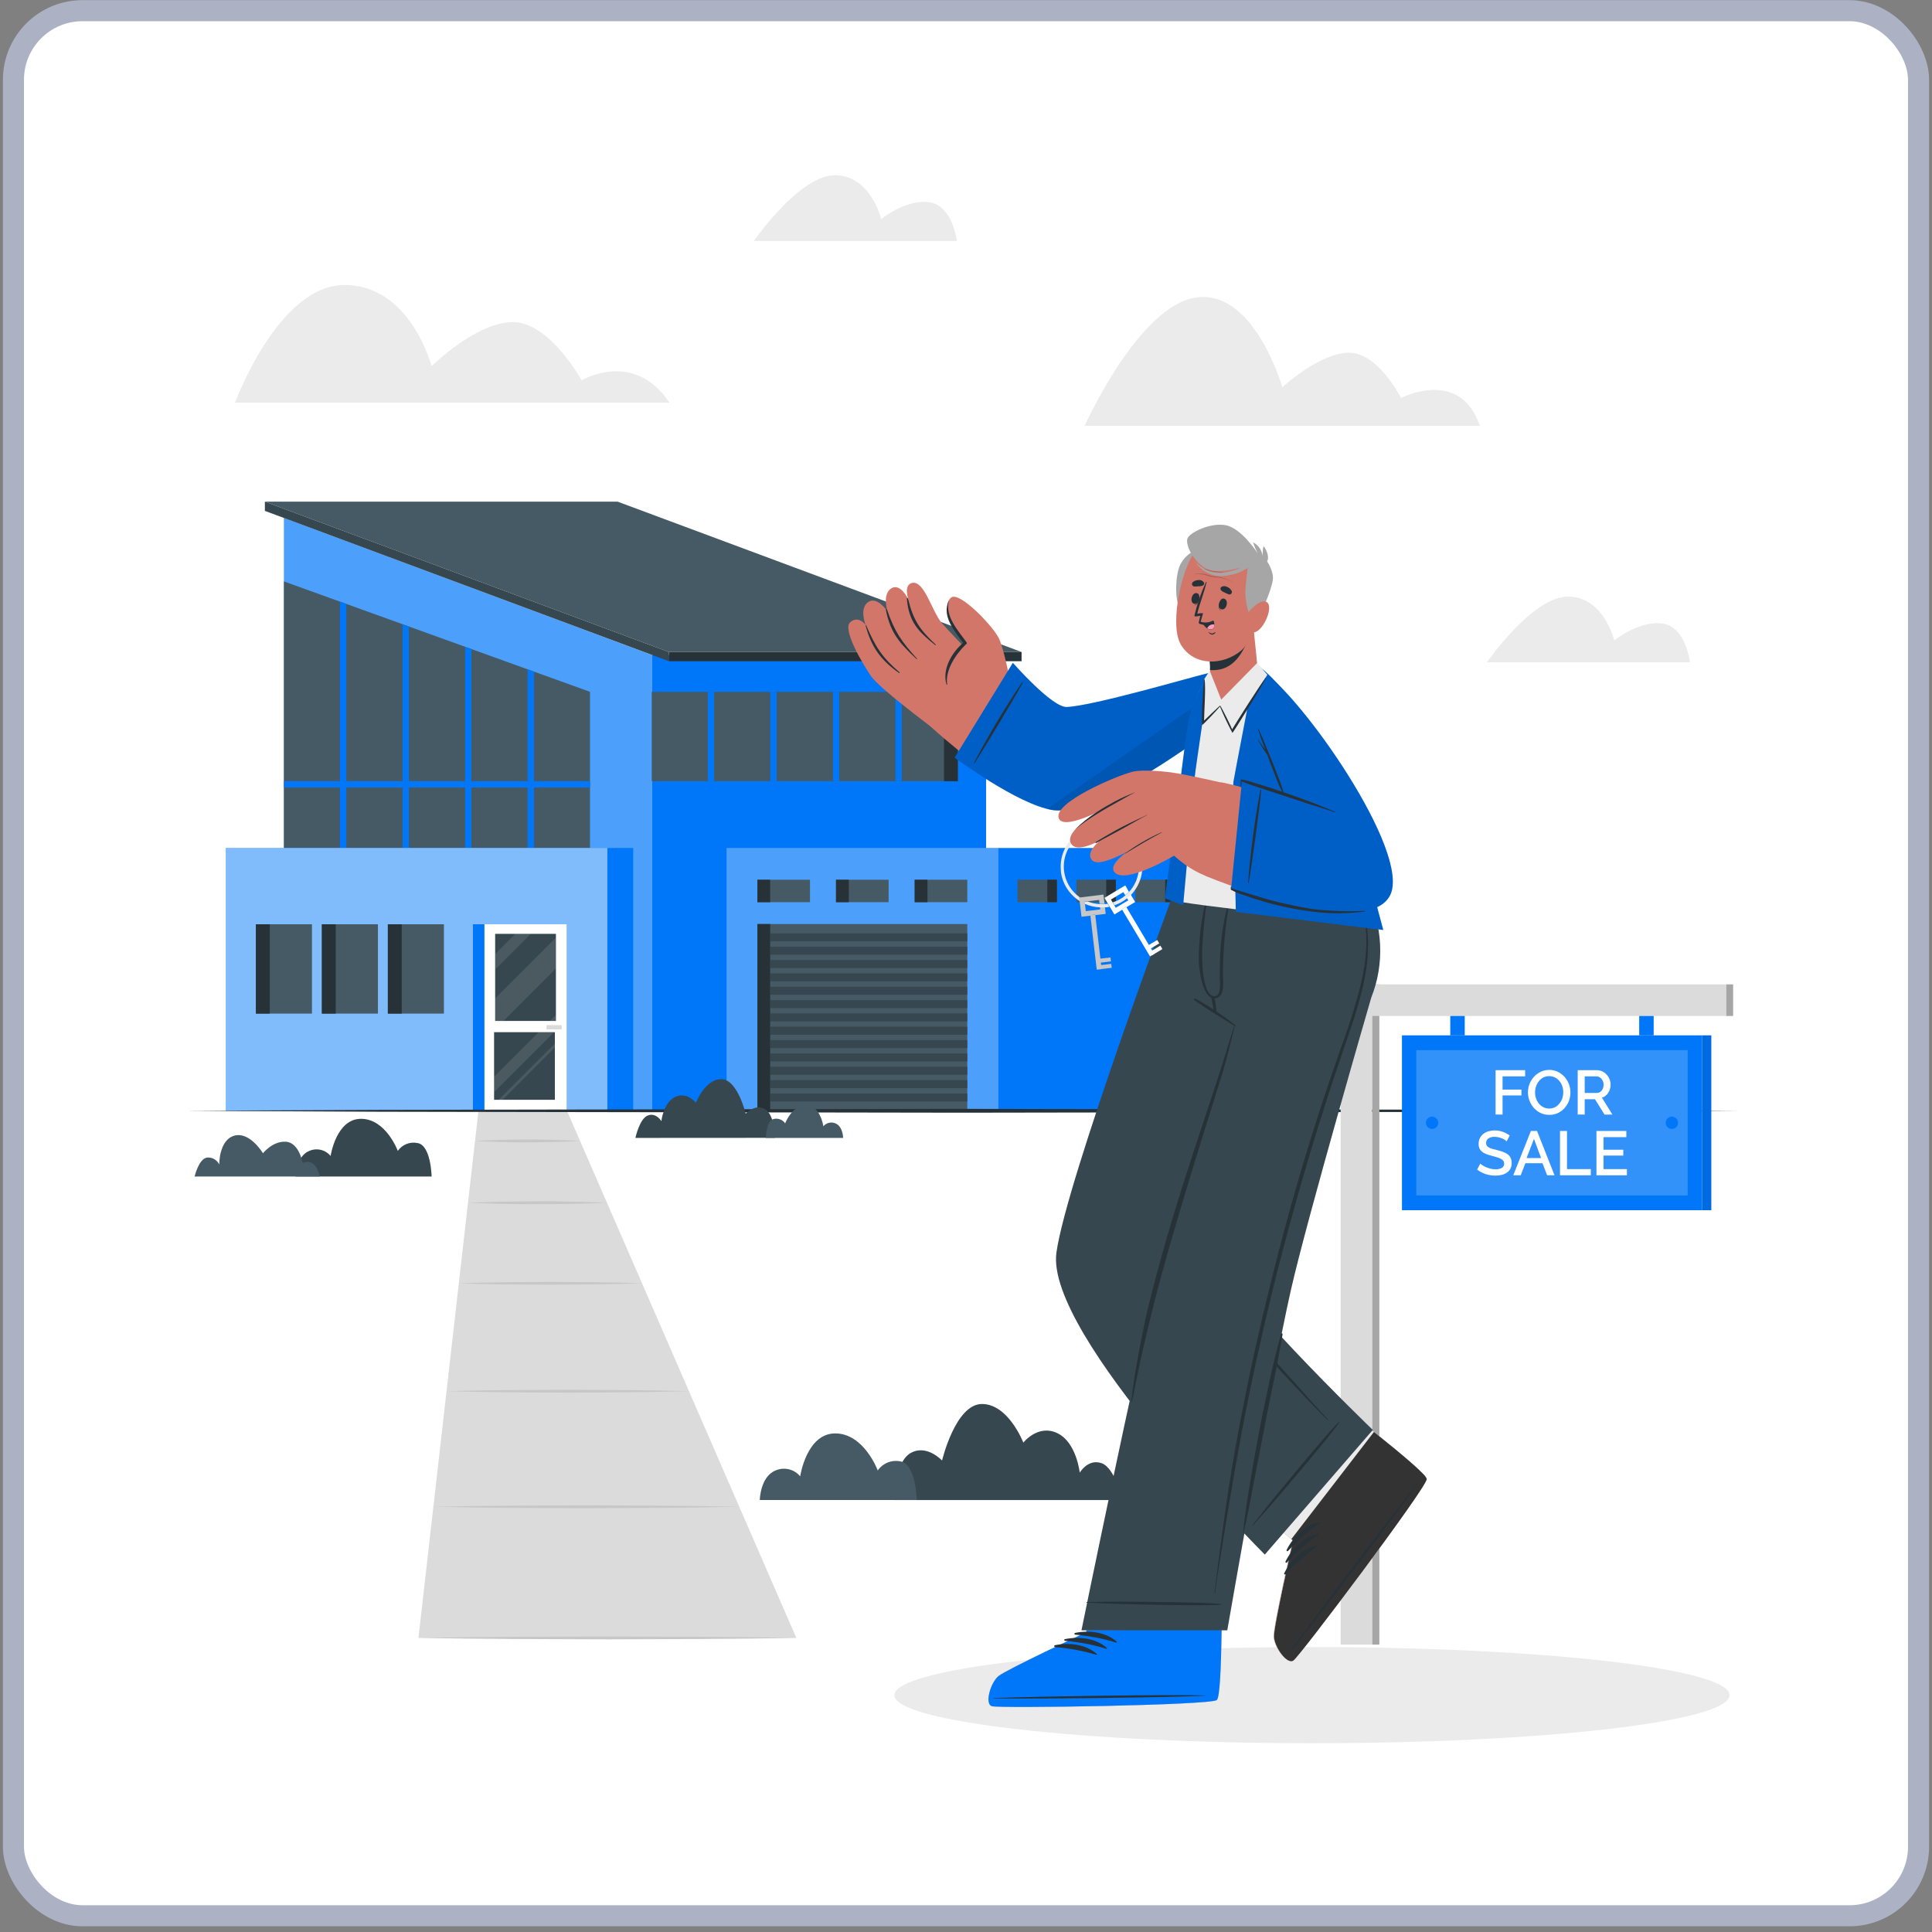 <svg width="160" height="160" viewBox="0 0 160 160" fill="none" xmlns="http://www.w3.org/2000/svg">
<rect x="0" y="0" width="160" height="160" fill="#808080" stroke="none"/>
<rect x="1.114" y="0.884" width="157.772" height="157.772" rx="5.719" fill="white" stroke="#ACB1C4" stroke-width="1.744"/>
<path d="M55.44 33.344H19.468C19.468 33.344 23.036 23.604 28.524 23.604C34.013 23.604 35.738 30.325 35.738 30.325C35.738 30.325 39.44 26.674 42.481 26.674C45.523 26.674 48.17 31.501 48.17 31.501C48.17 31.501 52.466 28.905 55.44 33.344Z" fill="#EBEBEB"/>
<path d="M139.947 54.849H123.14C123.14 54.849 126.896 49.408 129.855 49.408C132.813 49.408 133.687 53.037 133.687 53.037C133.687 53.037 135.775 51.343 137.71 51.645C139.645 51.947 139.947 54.849 139.947 54.849Z" fill="#EBEBEB"/>
<path d="M79.239 19.956H62.431C62.431 19.956 66.187 14.513 69.146 14.513C72.104 14.513 72.978 18.142 72.978 18.142C72.978 18.142 75.079 16.442 77.001 16.759C78.924 17.077 79.239 19.956 79.239 19.956Z" fill="#EBEBEB"/>
<path d="M122.558 35.266H89.827C89.827 35.266 94.311 25.256 99.106 24.63C103.902 24.004 106.196 32.069 106.196 32.069C106.196 32.069 109.291 29.209 111.722 29.209C114.153 29.209 116.025 32.966 116.025 32.966C116.025 32.966 120.89 30.401 122.558 35.266Z" fill="#EBEBEB"/>
<path d="M108.652 144.366C127.75 144.366 143.233 142.584 143.233 140.385C143.233 138.186 127.75 136.403 108.652 136.403C89.554 136.403 74.071 138.186 74.071 140.385C74.071 142.584 89.554 144.366 108.652 144.366Z" fill="#EBEBEB"/>
<path d="M81.663 54.241H53.975V91.993H81.663V54.241Z" fill="#0077F9"/>
<path d="M23.516 91.991H53.975V54.242L23.516 42.894V55.44V91.991Z" fill="#0077F9"/>
<g opacity="0.3">
<path d="M23.516 91.99H53.975V54.241L23.516 42.893V55.439V91.99Z" fill="white"/>
</g>
<path d="M51.15 41.546H21.936L55.389 53.996H84.603L51.15 41.546Z" fill="#455A64"/>
<path d="M84.602 53.996H55.389V54.759H84.602V53.996Z" fill="#263238"/>
<path d="M55.389 54.759L21.936 42.309V41.546L55.389 53.996V54.759Z" fill="#37474F"/>
<path d="M79.325 57.296H53.975V64.694H79.325V57.296Z" fill="#455A64"/>
<path d="M79.325 57.296H78.177V64.694H79.325V57.296Z" fill="#263238"/>
<path d="M59.139 57.296H58.618V64.694H59.139V57.296Z" fill="#0077F9"/>
<path d="M64.319 57.296H63.798V64.694H64.319V57.296Z" fill="#0077F9"/>
<path d="M69.499 57.296H68.978V64.694H69.499V57.296Z" fill="#0077F9"/>
<path d="M74.678 57.296H74.157V64.694H74.678V57.296Z" fill="#0077F9"/>
<path d="M48.862 70.225H23.516V48.152L48.862 57.294V70.225Z" fill="#455A64"/>
<path d="M28.68 50.015V70.229H28.155V49.824L28.68 50.015Z" fill="#0077F9"/>
<path d="M48.865 64.694H23.516V65.218H48.865V64.694Z" fill="#0077F9"/>
<path d="M33.86 51.883V70.229H33.339V51.696L33.86 51.883Z" fill="#0077F9"/>
<path d="M39.039 53.751V70.228H38.518V53.564L39.039 53.751Z" fill="#0077F9"/>
<path d="M44.223 55.624V70.229H43.699V55.433L44.223 55.624Z" fill="#0077F9"/>
<path d="M52.44 70.227H18.705V91.992H52.44V70.227Z" fill="#0077F9"/>
<path opacity="0.5" d="M50.301 70.227H18.705V91.992H50.301V70.227Z" fill="white"/>
<path d="M46.924 76.543H40.117V91.99H46.924V76.543Z" fill="white"/>
<path d="M46.521 84.897H45.259V85.247H46.521V84.897Z" fill="#DBDBDB"/>
<path d="M46.04 77.337H41.006V84.551H46.04V77.337Z" fill="#37474F"/>
<path d="M45.951 85.48H40.918V91.08H45.951V85.48Z" fill="#37474F"/>
<g opacity="0.1">
<path d="M46.036 77.645V80.209L41.698 84.55H41.006V82.678L46.036 77.645Z" fill="white"/>
<path d="M45.89 85.478L40.917 90.452V89.171L44.609 85.478H45.89Z" fill="white"/>
<path d="M46.036 84.048V84.55H45.537L46.036 84.048Z" fill="white"/>
<path d="M43.961 77.337L41.006 80.292V79.012L42.677 77.337H43.961Z" fill="white"/>
<path d="M45.95 86.425V86.746L41.619 91.077H41.298L45.95 86.425Z" fill="white"/>
</g>
<path d="M40.116 76.543H39.166V91.99H40.116V76.543Z" fill="#0077F9"/>
<path d="M21.193 83.942H25.835V76.544H21.193V83.942Z" fill="#455A64"/>
<path d="M21.192 83.942H22.34V76.544H21.192V83.942Z" fill="#263238"/>
<path d="M26.655 83.942H31.298V76.544H26.655V83.942Z" fill="#455A64"/>
<path d="M26.656 83.942H27.803V76.544H26.656V83.942Z" fill="#263238"/>
<path d="M32.121 83.942H36.764V76.544H32.121V83.942Z" fill="#455A64"/>
<path d="M32.121 83.942H33.269V76.544H32.121V83.942Z" fill="#263238"/>
<path d="M82.654 70.227H60.172V91.992H82.654V70.227Z" fill="#0077F9"/>
<path opacity="0.3" d="M82.654 70.227H60.172V91.992H82.654V70.227Z" fill="white"/>
<path d="M98.892 70.227H82.654V91.992H98.892V70.227Z" fill="#0077F9"/>
<path d="M80.107 76.525H62.724V91.995H80.107V76.525Z" fill="#455A64"/>
<path d="M63.782 77.627H80.106" stroke="#37474F" stroke-width="0.659" stroke-miterlimit="10"/>
<path d="M63.782 78.733H80.106" stroke="#37474F" stroke-width="0.659" stroke-miterlimit="10"/>
<path d="M63.782 79.839H80.106" stroke="#37474F" stroke-width="0.659" stroke-miterlimit="10"/>
<path d="M63.782 80.941H80.106" stroke="#37474F" stroke-width="0.659" stroke-miterlimit="10"/>
<path d="M63.782 82.047H80.106" stroke="#37474F" stroke-width="0.659" stroke-miterlimit="10"/>
<path d="M63.782 83.154H80.106" stroke="#37474F" stroke-width="0.659" stroke-miterlimit="10"/>
<path d="M63.782 84.256H80.106" stroke="#37474F" stroke-width="0.659" stroke-miterlimit="10"/>
<path d="M63.782 85.361H80.106" stroke="#37474F" stroke-width="0.659" stroke-miterlimit="10"/>
<path d="M63.782 86.468H80.106" stroke="#37474F" stroke-width="0.659" stroke-miterlimit="10"/>
<path d="M63.782 87.574H80.106" stroke="#37474F" stroke-width="0.659" stroke-miterlimit="10"/>
<path d="M63.782 88.676H80.106" stroke="#37474F" stroke-width="0.659" stroke-miterlimit="10"/>
<path d="M63.782 89.783H80.106" stroke="#37474F" stroke-width="0.659" stroke-miterlimit="10"/>
<path d="M63.782 90.888H80.106" stroke="#37474F" stroke-width="0.659" stroke-miterlimit="10"/>
<path d="M63.782 76.525H62.724V91.995H63.782V76.525Z" fill="#263238"/>
<path d="M62.724 74.716H67.081V72.857H62.724V74.716Z" fill="#455A64"/>
<path d="M62.724 74.716H63.782V72.857H62.724V74.716Z" fill="#263238"/>
<path d="M69.235 74.716H73.592V72.857H69.235V74.716Z" fill="#455A64"/>
<path d="M69.235 74.716H70.293V72.857H69.235V74.716Z" fill="#263238"/>
<path d="M75.749 74.716H80.106V72.857H75.749V74.716Z" fill="#455A64"/>
<path d="M75.749 74.716H76.807V72.857H75.749V74.716Z" fill="#263238"/>
<path d="M97.288 72.856H94.025V74.715H97.288V72.856Z" fill="#455A64"/>
<path d="M97.288 72.856H96.494V74.715H97.288V72.856Z" fill="#263238"/>
<path d="M92.407 72.856H89.144V74.715H92.407V72.856Z" fill="#455A64"/>
<path d="M92.407 72.856H91.613V74.715H92.407V72.856Z" fill="#263238"/>
<path d="M87.526 72.856H84.263V74.715H87.526V72.856Z" fill="#455A64"/>
<path d="M87.529 72.856H86.735V74.715H87.529V72.856Z" fill="#263238"/>
<path d="M39.624 91.991H46.952L65.949 135.644H34.654L39.624 91.991Z" fill="#DBDBDB"/>
<path d="M34.654 135.644L38.566 135.586L42.477 135.552L50.301 135.526L58.125 135.552L62.037 135.586L65.949 135.644L62.037 135.701L58.125 135.736L50.301 135.764L42.477 135.736L38.566 135.701L34.654 135.644Z" fill="#C7C7C7"/>
<path d="M61.223 124.785L58.055 124.842L54.89 124.874L48.556 124.903L42.22 124.877L39.055 124.842L35.886 124.785L39.055 124.725L42.22 124.693L48.556 124.664L54.89 124.693L58.055 124.725L61.223 124.785Z" fill="#C7C7C7"/>
<path d="M57.06 115.211C55.386 115.262 53.714 115.284 52.039 115.303L47.019 115.332L41.998 115.303C40.326 115.284 38.651 115.262 36.98 115.211C38.651 115.163 40.326 115.141 41.998 115.122L47.019 115.094L52.039 115.122C53.714 115.141 55.376 115.163 57.06 115.211Z" fill="#C7C7C7"/>
<path d="M53.168 106.274C51.897 106.322 50.626 106.344 49.377 106.363L45.583 106.392L41.791 106.373C40.52 106.351 39.249 106.329 37.997 106.281C39.268 106.23 40.539 106.208 41.791 106.189L45.583 106.16L49.377 106.189C50.642 106.201 51.903 106.224 53.168 106.274Z" fill="#C7C7C7"/>
<path d="M50.267 99.608C49.313 99.656 48.36 99.678 47.407 99.697C46.453 99.716 45.5 99.716 44.527 99.725C43.555 99.735 42.621 99.725 41.667 99.7C40.714 99.675 39.761 99.656 38.788 99.608C39.742 99.557 40.695 99.535 41.667 99.516C42.64 99.497 43.574 99.497 44.527 99.487C45.481 99.478 46.434 99.487 47.407 99.516C48.379 99.544 49.307 99.557 50.267 99.608Z" fill="#C7C7C7"/>
<path d="M48.039 94.486C47.315 94.537 46.59 94.559 45.866 94.578C45.141 94.597 44.417 94.597 43.689 94.607C42.961 94.616 42.24 94.607 41.515 94.578C40.791 94.549 40.066 94.537 39.339 94.486C40.066 94.438 40.791 94.416 41.515 94.397C42.24 94.378 42.965 94.378 43.689 94.368C44.414 94.359 45.141 94.368 45.866 94.397C46.59 94.426 47.315 94.438 48.039 94.486Z" fill="#C7C7C7"/>
<path d="M15.403 91.99L31.479 91.914L47.556 91.885L79.712 91.831L111.865 91.885L127.941 91.914L144.018 91.99L127.941 92.07L111.865 92.098L79.712 92.149L47.556 92.098L31.479 92.07L15.403 91.99Z" fill="#263238"/>
<path d="M35.744 97.434H24.482C24.482 97.434 24.51 95.757 25.616 95.312C25.916 95.181 26.25 95.152 26.569 95.228C26.887 95.304 27.172 95.482 27.38 95.734C27.38 95.734 27.831 92.655 29.897 92.655C31.962 92.655 32.944 95.312 32.944 95.312C33.12 95.058 33.365 94.862 33.651 94.745C33.936 94.629 34.249 94.599 34.552 94.657C35.699 94.806 35.744 97.434 35.744 97.434Z" fill="#37474F"/>
<path d="M92.931 124.227C92.931 124.227 92.366 121.586 91.238 121.179C90.11 120.773 89.42 121.958 89.42 121.958C89.42 121.958 89.153 119.438 87.552 118.682C85.95 117.925 84.749 119.473 84.749 119.473C84.749 119.473 83.519 116.273 81.323 116.273C79.127 116.273 78.018 120.954 78.018 120.954C78.018 120.954 76.725 119.559 75.393 120.347C74.062 121.135 74.065 124.227 74.065 124.227H92.931Z" fill="#37474F"/>
<path d="M26.499 97.433H16.117C16.117 97.433 16.457 95.969 17.147 95.864C17.354 95.845 17.562 95.89 17.742 95.993C17.923 96.096 18.068 96.251 18.158 96.439C18.158 96.439 18.126 94.399 19.413 94.049C20.7 93.7 21.777 95.508 21.777 95.508C21.777 95.508 22.581 94.478 23.684 94.554C24.786 94.631 25.063 96.318 25.063 96.318C25.063 96.318 26.058 95.718 26.499 97.433Z" fill="#455A64"/>
<path d="M75.921 124.225H62.924C62.924 124.225 62.952 122.29 64.23 121.778C64.576 121.627 64.962 121.593 65.33 121.68C65.697 121.768 66.026 121.973 66.267 122.265C66.267 122.265 66.788 118.709 69.171 118.709C71.555 118.709 72.692 121.778 72.692 121.778C72.893 121.485 73.176 121.257 73.505 121.123C73.835 120.988 74.196 120.953 74.545 121.022C75.867 121.197 75.921 124.225 75.921 124.225Z" fill="#455A64"/>
<path d="M52.621 94.237C52.621 94.237 52.967 92.622 53.66 92.374C54.353 92.127 54.772 92.848 54.772 92.848C54.772 92.848 54.934 91.307 55.916 90.843C56.898 90.379 57.632 91.329 57.632 91.329C57.632 91.329 58.385 89.368 59.73 89.368C61.074 89.368 61.754 92.228 61.754 92.228C61.754 92.228 62.545 91.374 63.359 91.856C64.172 92.34 64.172 94.23 64.172 94.23L52.621 94.237Z" fill="#37474F"/>
<path d="M63.425 94.237H69.826C69.826 94.237 69.81 93.284 69.19 93.033C69.019 92.959 68.83 92.943 68.649 92.987C68.469 93.03 68.307 93.131 68.189 93.274C68.189 93.274 67.932 91.523 66.759 91.523C65.586 91.523 65.024 93.033 65.024 93.033C64.925 92.888 64.786 92.776 64.624 92.71C64.462 92.644 64.284 92.627 64.112 92.661C63.451 92.747 63.425 94.237 63.425 94.237Z" fill="#455A64"/>
<path d="M113.641 81.523H111.026V136.2H113.641V81.523Z" fill="#DBDBDB"/>
<path d="M113.644 136.199H114.232V81.522H113.644V136.199Z" fill="#A6A6A6"/>
<path d="M142.944 84.138H143.531V81.522H142.944V84.138Z" fill="#A6A6A6"/>
<path d="M111.026 81.522V84.138H142.94V81.522H111.026Z" fill="#DBDBDB"/>
<path d="M140.951 85.743H116.104V100.224H140.951V85.743Z" fill="#0077F9"/>
<g opacity="0.2">
<path d="M139.765 86.969H117.292V99H139.765V86.969Z" fill="white"/>
</g>
<path d="M118.599 93.497C118.882 93.497 119.111 93.268 119.111 92.985C119.111 92.703 118.882 92.474 118.599 92.474C118.316 92.474 118.087 92.703 118.087 92.985C118.087 93.268 118.316 93.497 118.599 93.497Z" fill="#0077F9"/>
<path d="M138.457 93.497C138.739 93.497 138.969 93.268 138.969 92.985C138.969 92.703 138.739 92.474 138.457 92.474C138.174 92.474 137.945 92.703 137.945 92.985C137.945 93.268 138.174 93.497 138.457 93.497Z" fill="#0077F9"/>
<path d="M123.858 92.3V88.629H126.305V89.141H124.436V90.237H125.999V90.717H124.436V92.306L123.858 92.3Z" fill="white"/>
<path d="M128.294 92.328C128.047 92.331 127.802 92.276 127.579 92.169C127.368 92.067 127.179 91.925 127.023 91.75C126.787 91.483 126.629 91.156 126.566 90.805C126.504 90.454 126.54 90.092 126.67 89.76C126.758 89.542 126.884 89.341 127.042 89.166C127.199 88.994 127.389 88.854 127.601 88.756C127.822 88.653 128.063 88.601 128.307 88.604C128.554 88.601 128.799 88.657 129.022 88.766C129.232 88.87 129.42 89.015 129.575 89.192C129.729 89.368 129.851 89.57 129.934 89.789C130.016 90.012 130.057 90.248 130.055 90.485C130.056 90.726 130.012 90.966 129.924 91.19C129.838 91.408 129.713 91.608 129.556 91.781C129.396 91.953 129.205 92.093 128.993 92.191C128.773 92.288 128.534 92.335 128.294 92.328ZM127.128 90.466C127.127 90.637 127.154 90.806 127.21 90.968C127.262 91.124 127.341 91.27 127.446 91.397C127.546 91.521 127.672 91.621 127.814 91.692C127.965 91.769 128.132 91.807 128.3 91.804C128.473 91.807 128.643 91.768 128.796 91.689C128.938 91.61 129.061 91.501 129.158 91.371C129.26 91.244 129.338 91.098 129.387 90.943C129.438 90.785 129.463 90.621 129.463 90.456C129.465 90.284 129.437 90.114 129.381 89.951C129.329 89.797 129.25 89.653 129.146 89.528C129.046 89.406 128.921 89.305 128.78 89.233C128.628 89.159 128.461 89.12 128.292 89.12C128.123 89.12 127.957 89.159 127.805 89.233C127.662 89.313 127.536 89.421 127.436 89.551C127.336 89.678 127.258 89.822 127.207 89.977C127.154 90.134 127.127 90.299 127.128 90.466Z" fill="white"/>
<path d="M130.658 92.3V88.629H132.247C132.405 88.628 132.561 88.663 132.704 88.731C132.84 88.798 132.962 88.891 133.063 89.004C133.164 89.116 133.244 89.245 133.298 89.386C133.355 89.525 133.384 89.674 133.384 89.824C133.385 89.945 133.368 90.065 133.333 90.18C133.301 90.293 133.251 90.4 133.187 90.498C133.128 90.594 133.051 90.679 132.962 90.749C132.874 90.82 132.774 90.874 132.666 90.908L133.53 92.303H132.882L132.088 91.032H131.239V92.303L130.658 92.3ZM131.239 90.511H132.253C132.331 90.513 132.407 90.494 132.475 90.457C132.545 90.421 132.605 90.37 132.65 90.307C132.699 90.24 132.738 90.167 132.765 90.088C132.791 90.003 132.805 89.914 132.806 89.824C132.807 89.734 132.79 89.644 132.755 89.561C132.725 89.482 132.682 89.409 132.628 89.344C132.575 89.283 132.512 89.232 132.44 89.195C132.373 89.16 132.298 89.141 132.221 89.141H131.239V90.511Z" fill="white"/>
<path d="M124.776 94.522C124.73 94.478 124.68 94.437 124.627 94.401C124.553 94.355 124.475 94.315 124.395 94.28C124.302 94.24 124.205 94.209 124.106 94.188C124.002 94.163 123.895 94.15 123.788 94.15C123.598 94.135 123.408 94.183 123.248 94.287C123.191 94.33 123.145 94.386 123.114 94.451C123.084 94.516 123.07 94.587 123.073 94.659C123.071 94.735 123.089 94.811 123.127 94.878C123.17 94.941 123.228 94.992 123.296 95.027C123.385 95.077 123.48 95.115 123.578 95.142L123.979 95.246C124.149 95.287 124.316 95.337 124.481 95.396C124.618 95.444 124.746 95.513 124.862 95.599C124.964 95.677 125.047 95.777 125.104 95.892C125.165 96.024 125.194 96.168 125.19 96.314C125.194 96.481 125.157 96.646 125.082 96.794C125.013 96.922 124.914 97.032 124.792 97.112C124.663 97.2 124.519 97.263 124.367 97.299C124.195 97.34 124.019 97.36 123.842 97.36C123.568 97.359 123.296 97.316 123.035 97.233C122.78 97.15 122.542 97.024 122.33 96.861L122.593 96.365C122.652 96.422 122.717 96.472 122.787 96.514C122.879 96.576 122.977 96.627 123.08 96.667C123.199 96.715 123.321 96.756 123.445 96.788C123.579 96.82 123.717 96.836 123.855 96.835C124.038 96.846 124.221 96.805 124.382 96.718C124.442 96.681 124.49 96.629 124.523 96.567C124.555 96.505 124.57 96.435 124.567 96.365C124.571 96.282 124.546 96.2 124.497 96.133C124.445 96.064 124.378 96.008 124.3 95.971C124.199 95.917 124.092 95.875 123.982 95.844C123.858 95.806 123.718 95.764 123.559 95.723C123.391 95.682 123.225 95.63 123.064 95.567C122.942 95.521 122.828 95.456 122.727 95.374C122.64 95.3 122.569 95.209 122.52 95.107C122.473 94.99 122.45 94.864 122.454 94.738C122.449 94.573 122.484 94.41 122.555 94.261C122.622 94.124 122.719 94.004 122.838 93.909C122.962 93.809 123.105 93.736 123.257 93.692C123.43 93.643 123.609 93.618 123.788 93.619C124.022 93.618 124.255 93.658 124.475 93.74C124.672 93.813 124.858 93.912 125.028 94.036L124.776 94.522Z" fill="white"/>
<path d="M126.781 93.662H127.29L128.739 97.332H128.129L127.741 96.334H126.324L125.939 97.332H125.323L126.781 93.662ZM127.627 95.905L127.036 94.317L126.425 95.905H127.627Z" fill="white"/>
<path d="M129.194 97.332V93.662H129.772V96.821H131.743V97.332H129.194Z" fill="white"/>
<path d="M134.732 96.821V97.332H132.212V93.662H134.685V94.174H132.794V95.216H134.434V95.699H132.794V96.821H134.732Z" fill="white"/>
<path d="M121.303 84.138H120.105V85.746H121.303V84.138Z" fill="#0077F9"/>
<path d="M136.95 84.138H135.752V85.746H136.95V84.138Z" fill="#0077F9"/>
<path d="M141.723 85.743H140.951V100.224H141.723V85.743Z" fill="#0077F9"/>
<path opacity="0.1" d="M141.723 85.743H140.951V100.224H141.723V85.743Z" fill="black"/>
<path d="M105.016 111.502L113.847 118.648C115.547 120.005 117.025 121.226 117.708 121.928C117.889 122.075 118.034 122.261 118.134 122.471C118.134 122.471 118.134 122.471 118.134 122.49C118.071 123.269 107.625 137.146 107.098 137.509C106.57 137.871 105.509 136.396 105.474 135.532C105.439 134.668 107.063 127.569 107.063 127.569L98.333 120.355L105.016 111.502Z" fill="#D3766A"/>
<path d="M112.046 117.178L113.857 118.643C115.558 120 117.035 121.22 117.718 121.922C117.88 122.087 118.023 122.269 118.144 122.466C118.144 122.466 118.144 122.466 118.144 122.485C118.081 123.263 107.635 137.141 107.108 137.503C106.58 137.865 105.519 136.391 105.484 135.526C105.449 134.662 107.073 127.563 107.073 127.563L105.211 126.098L112.046 117.178Z" fill="#EBEBEB"/>
<path d="M107.12 137.514C107.648 137.152 118.093 123.278 118.157 122.496C118.186 122.201 116.25 120.561 113.857 118.645L113.784 118.588L106.943 127.463L107.098 127.574C107.098 127.574 105.474 134.674 105.509 135.541C105.544 136.409 106.593 137.883 107.12 137.514Z" fill="#333333"/>
<path d="M106.701 136.955C108.404 134.575 115.5 125.124 117.362 122.9C117.378 122.881 117.391 122.9 117.378 122.9C115.741 125.296 108.569 134.686 106.739 136.971C106.701 137.035 106.662 137.006 106.701 136.955Z" fill="#263238"/>
<path d="M106.558 128.351C107.079 127.302 108.067 126.282 109.253 126.073C109.3 126.073 109.31 126.13 109.278 126.152C108.332 126.817 107.461 127.582 106.679 128.434C106.668 128.45 106.651 128.461 106.632 128.464C106.613 128.468 106.593 128.464 106.577 128.453C106.561 128.442 106.55 128.425 106.546 128.406C106.543 128.387 106.547 128.367 106.558 128.351Z" fill="#263238"/>
<path d="M106.459 129.317C106.981 128.268 107.969 127.248 109.154 127.038C109.199 127.038 109.211 127.095 109.18 127.118C108.234 127.784 107.361 128.548 106.577 129.399C106.565 129.411 106.549 129.418 106.532 129.42C106.515 129.421 106.498 129.417 106.484 129.407C106.47 129.397 106.46 129.383 106.455 129.366C106.451 129.35 106.452 129.332 106.459 129.317Z" fill="#263238"/>
<path d="M106.358 130.283C106.879 129.235 107.87 128.215 109.055 128.005C109.1 128.005 109.109 128.062 109.078 128.084C108.132 128.75 107.26 129.515 106.478 130.366C106.467 130.382 106.45 130.393 106.431 130.397C106.412 130.4 106.393 130.396 106.377 130.385C106.361 130.374 106.35 130.357 106.346 130.338C106.342 130.319 106.347 130.3 106.358 130.283Z" fill="#263238"/>
<path d="M100.237 102.991C100.873 106.083 113.689 118.42 113.689 118.42L104.746 128.744C104.746 128.744 86.538 110.564 87.488 103.735C88.314 97.793 97.209 73.899 97.209 73.899H107.473C107.473 73.899 99.621 99.953 100.237 102.991Z" fill="#37474F"/>
<path d="M103.729 126.289C104.918 124.811 104.555 125.218 105.76 123.746C106.351 123.028 110.228 118.319 110.895 117.747C110.899 117.745 110.903 117.744 110.908 117.744C110.912 117.745 110.916 117.746 110.919 117.749C110.923 117.752 110.925 117.755 110.927 117.76C110.928 117.764 110.928 117.768 110.927 117.772C110.479 118.529 106.519 123.174 105.916 123.877C104.683 125.316 105.023 124.89 103.774 126.317C103.769 126.321 103.764 126.322 103.758 126.322C103.752 126.323 103.747 126.321 103.742 126.318C103.737 126.315 103.733 126.31 103.731 126.305C103.729 126.3 103.728 126.294 103.729 126.289Z" fill="#263238"/>
<path d="M98.474 101.975C98.62 101.202 98.791 100.433 98.95 99.664C99.285 98.099 99.638 96.534 100.008 94.971C100.748 91.876 101.552 88.797 102.42 85.736C103.294 82.663 104.219 79.597 105.28 76.587C105.411 76.215 105.547 75.844 105.681 75.472C105.683 75.467 105.686 75.463 105.69 75.46C105.694 75.457 105.699 75.455 105.705 75.455C105.71 75.455 105.715 75.457 105.719 75.46C105.723 75.463 105.727 75.467 105.728 75.472C104.804 78.487 103.854 81.51 102.989 84.528C102.125 87.547 101.33 90.588 100.58 93.639C100.202 95.171 99.853 96.709 99.51 98.247C99.338 99.003 99.192 99.763 99.014 100.519C98.817 101.294 98.677 102.082 98.594 102.877C98.567 103.627 98.779 104.365 99.198 104.987C99.583 105.623 100.034 106.207 100.469 106.802C101.346 107.99 109.685 117.288 109.968 117.552C109.99 117.571 109.968 117.603 109.936 117.584C108.814 116.576 101.728 108.905 100.825 107.733C100.38 107.148 99.948 106.551 99.522 105.95C99.094 105.405 98.751 104.798 98.502 104.151C98.302 103.441 98.293 102.69 98.474 101.975Z" fill="#263238"/>
<path d="M103.386 124.242L101.162 135.046C101.133 137.22 101.07 139.124 100.942 140.105V140.121C100.937 140.355 100.878 140.584 100.771 140.792C100.119 141.221 82.75 141.491 82.143 141.297C81.536 141.103 82.041 139.352 82.705 138.803C83.369 138.253 89.976 135.177 89.976 135.177L92.299 124.398L103.386 124.242Z" fill="#D3766A"/>
<path d="M82.134 141.3C82.744 141.493 100.114 141.223 100.765 140.794H100.781C100.886 140.586 100.943 140.357 100.95 140.124C100.951 140.119 100.951 140.113 100.95 140.108C101.074 139.126 101.137 137.223 101.169 135.052L101.55 133.174H90.406L89.974 135.192C89.974 135.192 83.37 138.271 82.7 138.818C82.029 139.364 81.524 141.106 82.134 141.3Z" fill="#EBEBEB"/>
<path d="M82.137 141.3C82.747 141.494 100.113 141.224 100.765 140.795C101.019 140.636 101.127 138.103 101.168 135.037V134.942L89.963 134.992V135.18C89.963 135.18 83.363 138.259 82.693 138.806C82.022 139.352 81.526 141.107 82.137 141.3Z" fill="#0077F9"/>
<path d="M82.321 140.624C85.247 140.506 97.062 140.306 99.964 140.417C99.986 140.417 99.989 140.417 99.964 140.417C97.066 140.598 85.251 140.7 82.321 140.656C82.26 140.672 82.26 140.627 82.321 140.624Z" fill="#263238"/>
<path d="M89.03 135.231C90.18 134.996 91.591 135.151 92.484 135.958C92.519 135.99 92.484 136.038 92.436 136.028C91.329 135.69 90.189 135.471 89.036 135.374C89.019 135.371 89.004 135.363 88.993 135.35C88.982 135.338 88.975 135.322 88.975 135.305C88.974 135.288 88.979 135.272 88.989 135.258C88.999 135.245 89.013 135.235 89.03 135.231Z" fill="#263238"/>
<path d="M88.206 135.743C89.353 135.511 90.767 135.666 91.66 136.473C91.695 136.505 91.66 136.553 91.613 136.543C90.506 136.203 89.366 135.984 88.213 135.889C88.203 135.889 88.193 135.888 88.184 135.884C88.175 135.881 88.167 135.876 88.16 135.87C88.153 135.863 88.147 135.855 88.143 135.847C88.139 135.838 88.137 135.828 88.136 135.819C88.136 135.809 88.137 135.8 88.141 135.791C88.144 135.782 88.149 135.773 88.156 135.766C88.162 135.759 88.17 135.753 88.178 135.749C88.187 135.745 88.197 135.743 88.206 135.743Z" fill="#263238"/>
<path d="M87.383 136.245C88.53 136.013 89.925 136.168 90.834 136.975C90.869 137.004 90.834 137.055 90.787 137.042C89.68 136.71 88.541 136.497 87.389 136.407C87.368 136.407 87.347 136.4 87.331 136.385C87.315 136.371 87.306 136.35 87.305 136.329C87.304 136.307 87.312 136.286 87.327 136.271C87.341 136.255 87.362 136.245 87.383 136.245Z" fill="#263238"/>
<path d="M98.197 73.899C98.599 75.585 98.894 77.295 99.08 79.019C99.293 81.167 99.563 83.067 99.849 83.302C100.135 83.537 101.794 84.611 102.341 84.945C102.341 84.945 97.285 100.275 95.985 105.385C94.094 112.792 89.563 135.014 89.563 135.014H101.638C101.638 135.014 105.309 113.857 106.913 106.805C108.289 100.767 113.561 82.619 113.561 82.619C114.118 81.219 114.367 79.717 114.293 78.212C114.219 76.708 113.823 75.237 113.132 73.899C113.132 73.899 98.197 73.889 98.197 73.899Z" fill="#37474F"/>
<path d="M89.992 132.666C91.899 132.666 91.346 132.631 93.243 132.644C94.171 132.644 100.272 132.691 101.137 132.847C101.142 132.847 101.147 132.849 101.15 132.853C101.154 132.856 101.156 132.861 101.156 132.866C101.156 132.871 101.154 132.876 101.15 132.88C101.147 132.883 101.142 132.885 101.137 132.885C100.266 133.016 94.168 132.885 93.24 132.844C91.333 132.796 91.889 132.79 89.992 132.72C89.987 132.718 89.982 132.714 89.978 132.71C89.975 132.705 89.973 132.699 89.973 132.693C89.973 132.687 89.975 132.681 89.978 132.676C89.982 132.672 89.987 132.668 89.992 132.666Z" fill="#263238"/>
<path d="M98.995 82.7C100.167 83.343 101.281 84.088 102.325 84.924C102.366 84.956 102.325 85.022 102.281 84.994C101.149 84.285 99.996 83.599 98.906 82.83C98.891 82.817 98.882 82.799 98.879 82.78C98.877 82.761 98.882 82.741 98.892 82.725C98.903 82.709 98.92 82.698 98.939 82.693C98.958 82.688 98.978 82.691 98.995 82.7Z" fill="#263238"/>
<path d="M99.917 74.356C99.917 74.315 99.999 74.318 99.993 74.356C99.761 75.792 99.656 77.07 99.567 78.43C99.529 79.065 99.494 82.58 100.613 82.497C100.8 82.497 100.931 82.319 100.991 82.052C101.043 81.696 101.05 81.334 101.013 80.975C101.013 80.235 101.013 79.498 101.07 78.751C101.155 77.375 101.382 76.012 101.747 74.683C101.747 74.674 101.751 74.665 101.758 74.659C101.764 74.652 101.773 74.648 101.782 74.648C101.792 74.648 101.8 74.652 101.807 74.659C101.814 74.665 101.817 74.674 101.817 74.683C101.493 76.558 101.312 78.454 101.274 80.356C101.274 81.271 101.512 82.691 100.552 82.682C99.593 82.672 99.31 80.321 99.281 79.685C99.263 77.889 99.477 76.098 99.917 74.356Z" fill="#263238"/>
<path d="M100.571 82.593C100.63 82.84 100.674 83.09 100.701 83.343C100.739 83.542 100.739 83.747 100.701 83.946C100.697 83.954 100.692 83.96 100.685 83.964C100.678 83.969 100.67 83.971 100.661 83.971C100.653 83.971 100.645 83.969 100.638 83.964C100.631 83.96 100.625 83.954 100.622 83.946C100.537 83.752 100.482 83.547 100.46 83.336C100.412 83.104 100.358 82.872 100.317 82.637C100.311 82.603 100.318 82.569 100.338 82.541C100.358 82.513 100.388 82.494 100.421 82.488C100.455 82.482 100.49 82.49 100.518 82.509C100.546 82.529 100.565 82.559 100.571 82.593Z" fill="#263238"/>
<path d="M103.043 126.014C103.075 125.734 103.113 125.455 103.151 125.178C103.227 124.641 103.316 124.11 103.399 123.589C103.564 122.518 103.748 121.447 103.939 120.38C104.317 118.247 104.756 116.121 105.21 114.024C105.471 112.826 105.773 111.644 106.094 110.465C106.116 110.382 106.23 110.42 106.218 110.503C106.024 111.584 105.836 112.664 105.614 113.741C105.391 114.819 105.175 115.886 104.959 116.96C104.54 119.086 104.146 121.215 103.726 123.338C103.609 123.939 103.501 124.539 103.383 125.14C103.323 125.439 103.262 125.737 103.199 126.036C103.135 126.335 103.043 126.627 102.992 126.926C102.992 126.955 102.948 126.942 102.951 126.926C102.995 126.595 102.999 126.303 103.043 126.014Z" fill="#263238"/>
<path d="M94.708 109.973C95.111 107.971 95.661 105.995 96.198 104.027C97.294 100.065 98.585 96.159 99.875 92.27C100.246 91.147 100.616 90.023 100.987 88.898C101.175 88.336 102.083 85.304 102.198 85.018C102.2 85.013 102.203 85.009 102.207 85.006C102.211 85.003 102.217 85.001 102.222 85.001C102.227 85.001 102.232 85.003 102.236 85.006C102.24 85.009 102.244 85.013 102.246 85.018C101.985 86.051 101.626 87.56 101.324 88.577C101.022 89.594 100.688 90.592 100.387 91.596C99.77 93.573 99.144 95.546 98.543 97.529C97.361 101.447 96.186 105.362 95.226 109.341C94.956 110.456 94.689 111.565 94.444 112.69C94.199 113.815 93.986 114.93 93.754 116.052C93.754 116.084 93.697 116.074 93.697 116.052C93.901 113.999 94.304 111.985 94.708 109.973Z" fill="#263238"/>
<path d="M102.214 120.453C102.878 116.64 103.672 112.826 104.556 109.054C105.439 105.282 106.428 101.485 107.514 97.745C108.601 94.004 109.809 90.293 111.102 86.622C111.753 84.891 112.3 83.124 112.742 81.328C113.139 79.542 113.342 77.613 112.926 75.811C112.824 75.354 112.686 74.906 112.513 74.47C112.513 74.439 112.545 74.413 112.558 74.445C114.01 77.829 113.069 81.528 111.963 84.865C111.356 86.692 110.711 88.504 110.114 90.334C109.502 92.215 108.914 94.102 108.35 95.994C107.238 99.75 106.202 103.525 105.277 107.332C104.353 111.139 103.523 114.959 102.799 118.813C102.074 122.668 101.458 126.551 100.835 130.431C100.755 130.933 100.692 131.442 100.625 131.947C100.625 131.976 100.577 131.976 100.58 131.947C101.044 128.099 101.55 124.27 102.214 120.453Z" fill="#263238"/>
<path d="M100.015 59.873C97.533 61.78 88.76 67.547 85.785 66.572C83.834 65.936 77.497 60.715 76.617 59.714C75.937 58.936 80.748 53.257 81.552 53.994C82.356 54.731 87.542 58.761 88.346 58.974C89.15 59.187 97.8 56.26 100.594 55.917C105.411 55.332 101.353 58.843 100.015 59.873Z" fill="#D3766A"/>
<path d="M77.433 60.438C76.718 59.892 72.822 56.981 72.149 56.012C71.475 55.043 69.727 52.122 70.413 51.528C71.1 50.934 71.685 51.75 71.685 51.75C71.685 51.75 71.141 50.4 71.888 49.866C72.635 49.332 73.496 50.629 73.496 50.629C73.496 50.629 73.041 49.202 73.814 48.722C74.586 48.242 75.244 49.675 75.244 49.675C75.244 49.675 74.767 48.404 75.577 48.267C76.553 48.118 77.166 50.587 77.993 51.601C78.18 51.83 82.124 55.986 82.124 55.986L77.433 60.438Z" fill="#D3766A"/>
<path d="M75.193 49.569C75.644 51.384 76.146 52.111 77.491 53.383C77.516 53.408 77.491 53.452 77.456 53.427C76.038 52.299 75.266 51.495 75.104 49.595C75.095 49.49 75.171 49.49 75.193 49.569Z" fill="#263238"/>
<path d="M73.458 50.486C74.094 52.329 74.643 53.11 75.94 54.547C75.959 54.569 75.94 54.601 75.908 54.582C74.516 53.279 73.763 52.459 73.366 50.53C73.353 50.444 73.43 50.4 73.458 50.486Z" fill="#263238"/>
<path d="M71.749 51.823C72.496 53.564 73.058 54.448 74.498 55.681C74.503 55.687 74.505 55.694 74.506 55.702C74.506 55.71 74.503 55.718 74.498 55.724C74.494 55.73 74.487 55.735 74.479 55.736C74.472 55.739 74.464 55.738 74.456 55.735C72.868 54.619 72.153 53.51 71.698 51.851C71.669 51.737 71.704 51.715 71.749 51.823Z" fill="#263238"/>
<path d="M83.611 56.199C83.611 56.199 83.172 53.895 82.756 52.925C82.339 51.956 79.457 48.915 78.764 49.49C77.868 50.243 79.187 52.328 79.966 53.265C79.966 53.265 77.897 55.01 78.52 56.71C79.143 58.41 83.611 56.199 83.611 56.199Z" fill="#D3766A"/>
<path d="M78.575 49.787C78.257 51.058 79.356 52.228 80.046 53.194C80.056 53.208 80.063 53.224 80.066 53.241C80.069 53.258 80.068 53.275 80.063 53.292C80.057 53.308 80.048 53.323 80.036 53.336C80.023 53.348 80.008 53.357 79.992 53.362C79.175 54.153 78.25 55.504 78.441 56.689C78.439 56.695 78.435 56.7 78.431 56.703C78.426 56.707 78.42 56.708 78.414 56.708C78.408 56.708 78.402 56.707 78.397 56.703C78.393 56.7 78.389 56.695 78.387 56.689C78.009 55.447 78.81 54.045 79.763 53.238C79.042 52.259 77.987 51.045 78.562 49.771C78.575 49.778 78.59 49.781 78.575 49.787Z" fill="#263238"/>
<path d="M83.881 54.892L79.061 62.742C79.061 62.742 84.253 66.609 87.161 67.086C90.691 67.661 100.015 60.791 101.426 59.599C103.746 57.638 104.286 55.986 102.697 55.608C102.084 55.455 101.146 55.496 99.865 55.795C98.528 56.113 90.516 58.461 88.343 58.55C87.129 58.601 83.881 54.892 83.881 54.892Z" fill="#0077F9"/>
<path opacity="0.2" d="M83.881 54.892L79.061 62.742C79.061 62.742 84.253 66.609 87.161 67.086C90.691 67.661 100.015 60.791 101.426 59.599C103.746 57.638 104.286 55.986 102.697 55.608C102.084 55.455 101.146 55.496 99.865 55.795C98.528 56.113 90.516 58.461 88.343 58.55C87.129 58.601 83.881 54.892 83.881 54.892Z" fill="black"/>
<path d="M80.712 63.195C81.421 62.112 84.163 57.574 84.691 56.554C84.726 56.481 84.691 56.443 84.643 56.509C83.198 58.649 81.872 60.868 80.671 63.154C80.655 63.192 80.693 63.224 80.712 63.195Z" fill="#263238"/>
<path opacity="0.1" d="M86.732 66.991C86.872 67.031 87.016 67.062 87.161 67.083C90.691 67.661 100.015 60.791 101.426 59.596C103.625 57.743 104.225 56.161 102.935 55.678C99.449 58.106 91.826 63.432 86.732 66.991Z" fill="black"/>
<path d="M96.964 74.499C97.349 74.874 113.791 76.584 113.87 76.476C114.09 76.177 111.01 60.749 104.432 55.433C103.272 54.48 101.337 54.889 100.463 55.452C100.025 55.731 98.811 57.946 98.464 59.901C98.118 61.855 96.723 74.277 96.964 74.499Z" fill="#EBEBEB"/>
<path d="M103.997 55.046C103.997 55.046 102.202 64.369 102.145 64.751C102.087 65.132 102.348 75.511 102.348 75.511L114.557 77.017C114.557 77.017 113.178 71.863 113.102 71.615C113.025 71.367 110.445 62.812 107.665 58.977C105.116 55.456 103.997 55.046 103.997 55.046Z" fill="#0077F9"/>
<path opacity="0.2" d="M103.997 55.046C103.997 55.046 102.202 64.369 102.145 64.751C102.087 65.132 102.348 75.511 102.348 75.511L114.557 77.017C114.557 77.017 113.178 71.863 113.102 71.615C113.025 71.367 110.445 62.812 107.665 58.977C105.116 55.456 103.997 55.046 103.997 55.046Z" fill="black"/>
<path d="M100.209 55.589C100.209 55.589 98.976 63.851 98.938 64.382C98.9 64.913 97.984 74.961 97.984 74.961L96.478 74.395C96.478 74.395 97.317 67.849 97.416 67.28C97.514 66.711 98.216 60.607 98.48 59.485C98.887 57.683 100.209 55.589 100.209 55.589Z" fill="#0077F9"/>
<path opacity="0.2" d="M100.209 55.589C100.209 55.589 98.976 63.851 98.938 64.382C98.9 64.913 97.984 74.961 97.984 74.961L96.478 74.395C96.478 74.395 97.317 67.849 97.416 67.28C97.514 66.711 98.216 60.607 98.48 59.485C98.887 57.683 100.209 55.589 100.209 55.589Z" fill="black"/>
<path d="M90.332 75.793V75.838L90.736 75.79V75.746L90.332 75.793ZM91.495 74.859C91.359 74.869 91.222 74.869 91.085 74.859L91.117 75.132C91.254 75.14 91.39 75.14 91.527 75.132L91.495 74.859Z" fill="#C7C7C7"/>
<path d="M89.379 74.332L89.566 75.921L90.316 75.832V75.787L90.72 75.74V75.784L91.568 75.686L91.505 75.123C91.368 75.131 91.231 75.131 91.095 75.123L91.117 75.314L89.922 75.457L89.83 74.669L91.025 74.529L91.063 74.847C91.199 74.856 91.336 74.856 91.473 74.847L91.381 74.084L89.379 74.332Z" fill="#C7C7C7"/>
<path d="M90.703 75.753L90.299 75.8L90.828 80.304L91.232 80.257L90.703 75.753Z" fill="#C7C7C7"/>
<path d="M91.069 80.267L92.069 80.149L92.031 79.821L91.03 79.938L91.069 80.267Z" fill="#C7C7C7"/>
<path d="M91.003 79.739L92.004 79.621L91.965 79.293L90.965 79.41L91.003 79.739Z" fill="#C7C7C7"/>
<path d="M92.915 75.31L92.937 75.348L93.29 75.139L93.265 75.1L92.915 75.31ZM93.513 73.849C93.42 73.952 93.32 74.049 93.214 74.138L93.354 74.376C93.466 74.289 93.572 74.194 93.671 74.093L93.513 73.849Z" fill="white"/>
<path d="M92.915 75.311L92.937 75.346L95.241 79.207L95.588 79V78.997L95.419 78.718L95.317 78.54L95.146 78.257L93.29 75.139L93.265 75.101L92.915 75.311Z" fill="white"/>
<path d="M95.4 79.114L96.266 78.598L96.096 78.314L95.231 78.83L95.4 79.114Z" fill="white"/>
<path d="M95.138 78.645L96.004 78.129L95.834 77.845L94.969 78.361L95.138 78.645Z" fill="white"/>
<path d="M87.853 72.155C87.912 72.657 88.083 73.14 88.354 73.567C88.625 73.995 88.988 74.356 89.417 74.624L89.385 74.332H89.455C88.932 73.974 88.53 73.466 88.304 72.874C88.078 72.282 88.038 71.635 88.189 71.02C88.341 70.404 88.676 69.85 89.151 69.431C89.626 69.011 90.218 68.747 90.847 68.673C91.476 68.599 92.113 68.719 92.672 69.017C93.232 69.315 93.687 69.777 93.977 70.34C94.266 70.903 94.377 71.542 94.294 72.17C94.212 72.798 93.939 73.386 93.513 73.855C93.42 73.959 93.32 74.055 93.214 74.144C92.905 74.407 92.546 74.606 92.159 74.729L92.299 74.97C92.683 74.84 93.04 74.641 93.354 74.383C93.466 74.295 93.572 74.201 93.672 74.1C94.064 73.688 94.347 73.183 94.493 72.633C94.638 72.082 94.643 71.504 94.505 70.952C94.368 70.399 94.093 69.89 93.707 69.472C93.32 69.054 92.835 68.74 92.295 68.56C91.755 68.38 91.178 68.339 90.618 68.441C90.058 68.543 89.532 68.785 89.091 69.144C88.649 69.503 88.305 69.968 88.091 70.495C87.877 71.023 87.799 71.596 87.866 72.161L87.853 72.155ZM90.078 74.659L89.826 74.688L89.846 74.856C90.239 75.03 90.662 75.127 91.091 75.142C91.228 75.15 91.365 75.15 91.501 75.142H91.597C91.695 75.142 91.79 75.113 91.886 75.094L91.736 74.85L91.565 74.872H91.469C91.333 74.881 91.196 74.881 91.059 74.872C90.726 74.854 90.397 74.782 90.087 74.659H90.078Z" fill="#EBEBEB"/>
<path d="M91.47 74.357L91.746 74.828L91.896 75.072L92.29 75.733L92.925 75.349L92.903 75.311L93.253 75.101L93.278 75.139L94.009 74.701L93.647 74.094C93.547 74.195 93.441 74.289 93.329 74.376L93.44 74.561L92.404 75.177L92.274 74.964L92.134 74.723L92.001 74.497L93.033 73.881L93.189 74.138C93.296 74.049 93.395 73.952 93.488 73.849L93.192 73.325L91.47 74.357Z" fill="white"/>
<path d="M106.641 57.781C111.493 63.358 116.908 72.716 114.474 74.623C112.249 76.38 104.855 74.623 99.875 72.554C98.922 72.163 100.164 64.61 101.242 64.81C103.221 65.191 106.834 66.494 106.962 66.529C107.238 66.612 105.516 62.465 103.93 58.451C102.163 53.977 103.866 54.596 106.641 57.781Z" fill="#D3766A"/>
<path d="M102.662 65.16C102.662 65.16 99.653 64.439 97.676 64.077C96.573 63.876 94.651 63.698 93.771 63.918C92.458 64.251 87.174 66.482 87.685 67.772C88.149 68.945 92.452 66.454 92.452 66.454C92.452 66.454 87.895 68.583 88.715 69.889C89.535 71.195 94.012 67.734 94.012 67.734C94.012 67.734 89.379 70.029 90.434 71.23C91.232 72.148 95.468 69.244 95.468 69.244C95.468 69.244 91.499 71.243 92.29 72.221C93.151 73.302 97.228 70.864 97.228 70.864C99.63 73.019 101.655 73.06 103.101 72.92C103.434 72.898 102.662 65.16 102.662 65.16Z" fill="#D3766A"/>
<path d="M93.977 65.614C93.43 65.846 92.877 66.075 92.356 66.355C91.835 66.634 91.32 66.93 90.828 67.254C90.174 67.669 89.57 68.156 89.026 68.706C90.062 67.797 91.915 66.774 92.439 66.482C92.963 66.189 93.465 65.9 93.986 65.621L93.977 65.614Z" fill="#263238"/>
<path d="M95.016 67.479C94.333 67.796 93.644 68.114 92.976 68.457C92.309 68.801 91.387 69.338 90.752 69.729C90.704 69.76 90.726 69.843 90.777 69.814C91.432 69.443 92.391 68.95 93.049 68.585C93.707 68.219 94.352 67.828 95.023 67.488C95.035 67.492 95.026 67.476 95.016 67.479Z" fill="#263238"/>
<path d="M96.195 68.922C95.137 69.396 94.131 69.977 93.192 70.657C93.144 70.689 93.192 70.704 93.24 70.657C94.228 70.063 94.997 69.589 96.211 68.944C96.23 68.95 96.22 68.912 96.195 68.922Z" fill="#263238"/>
<path d="M104.245 55.321C107.791 57.546 116.854 70.575 115.135 74.118C113.416 77.661 101.954 73.641 101.954 73.641L102.859 64.661C102.859 64.661 106.059 65.706 106.164 65.554C106.269 65.401 104.54 60.971 103.838 59.167C103.136 57.362 102.36 54.133 104.245 55.321Z" fill="#0077F9"/>
<path opacity="0.2" d="M104.245 55.321C107.791 57.546 116.854 70.575 115.135 74.118C113.416 77.661 101.954 73.641 101.954 73.641L102.859 64.661C102.859 64.661 106.059 65.706 106.164 65.554C106.269 65.401 104.54 60.971 103.838 59.167C103.136 57.362 102.36 54.133 104.245 55.321Z" fill="black"/>
<path d="M103.415 73.111C103.638 71.84 104.369 66.584 104.442 65.44C104.442 65.361 104.4 65.335 104.381 65.418C103.902 67.959 103.561 70.524 103.361 73.102C103.361 73.134 103.409 73.146 103.415 73.111Z" fill="#263238"/>
<path d="M102.796 64.547C103.147 64.611 103.494 64.703 103.832 64.82C104.149 64.909 104.442 65.001 104.744 65.097C105.405 65.303 106.056 65.526 106.711 65.754C107.365 65.983 108.01 66.215 108.655 66.457C109.301 66.698 109.927 66.981 110.562 67.226C110.591 67.226 110.562 67.28 110.543 67.27C109.888 67.038 109.221 66.848 108.563 66.635L106.628 65.999L104.693 65.364L103.739 65.046C103.422 64.944 103.132 64.83 102.834 64.709C102.825 64.874 102.808 65.038 102.783 65.202C102.726 65.167 102.726 64.537 102.796 64.547Z" fill="#263238"/>
<path d="M104.162 61.227C104.343 61.468 104.524 61.706 104.696 61.954C104.728 62.002 104.756 62.05 104.788 62.094L104.648 61.713C104.467 61.273 104.311 60.823 104.181 60.365C104.181 60.346 104.206 60.337 104.216 60.365C104.438 60.809 104.636 61.264 104.81 61.729C104.995 62.177 105.185 62.622 105.36 63.073C105.535 63.524 105.722 63.972 105.888 64.427C106.071 64.867 106.221 65.321 106.339 65.784C106.337 65.788 106.334 65.793 106.329 65.796C106.325 65.799 106.32 65.8 106.315 65.8C106.31 65.8 106.305 65.799 106.3 65.796C106.296 65.793 106.293 65.788 106.291 65.784C106.055 65.347 105.851 64.893 105.681 64.427C105.497 63.978 105.328 63.524 105.153 63.073L104.95 62.52L104.861 62.39C104.775 62.272 104.693 62.148 104.616 62.024C104.454 61.77 104.299 61.509 104.159 61.246C104.143 61.23 104.156 61.22 104.162 61.227Z" fill="#263238"/>
<path d="M101.934 73.435C101.934 73.371 101.972 73.359 101.985 73.435C101.998 73.511 101.985 73.54 102.001 73.578C102.392 73.686 103.819 74.137 104.168 74.242C104.899 74.469 105.641 74.667 106.393 74.836C107.139 75.008 107.889 75.154 108.649 75.281C110.109 75.452 111.581 75.504 113.05 75.437C113.082 75.437 113.076 75.478 113.05 75.485C111.574 75.679 110.078 75.679 108.601 75.485C107.845 75.389 107.093 75.26 106.345 75.097C105.589 74.928 104.836 74.728 104.095 74.496C103.723 74.379 103.358 74.255 102.992 74.121C102.635 74.015 102.288 73.873 101.96 73.696C101.948 73.687 101.939 73.676 101.933 73.664C101.927 73.651 101.924 73.637 101.925 73.623L101.934 73.435Z" fill="#263238"/>
<path d="M100.984 58.07C101.938 58.277 103.527 56.799 104.162 55.63C104.203 55.55 103.816 52.353 103.806 51.712C103.806 51.578 99.793 52.757 99.793 52.757C100.037 53.555 100.182 54.38 100.225 55.214C100.212 55.299 100.069 57.864 100.984 58.07Z" fill="#D3766A"/>
<path d="M99.779 52.748C99.779 52.77 99.808 52.847 99.843 52.974C99.9 53.187 99.993 53.536 100.066 53.927C100.149 54.346 100.197 54.771 100.209 55.198C100.209 55.227 100.209 55.259 100.209 55.287C100.209 55.341 100.209 55.411 100.209 55.494C100.339 55.504 100.469 55.504 100.599 55.494C102.792 55.405 103.485 52.704 103.672 51.68H103.602C103.494 51.7 103.355 51.731 103.189 51.769L103.059 51.801C102.792 51.868 102.474 51.954 102.141 52.043L101.823 52.132L101.121 52.329L100.841 52.408L100.558 52.488L100.425 52.526L100.364 52.545L100.046 52.643L99.888 52.688L99.821 52.71L99.779 52.748Z" fill="#263238"/>
<path d="M99.271 45.434C99.271 45.434 97.927 45.879 97.59 47.185C97.253 48.491 97.457 49.902 97.565 49.978C97.673 50.054 99.271 45.434 99.271 45.434Z" fill="#A6A6A6"/>
<path d="M104.364 47.456C104.746 48.899 103.843 52.989 102.795 53.872C101.272 55.143 98.857 55.188 97.79 53.377C96.754 51.626 98.028 46.312 99.191 45.521C100.907 44.352 103.796 45.327 104.364 47.456Z" fill="#D3766A"/>
<path d="M101.025 49.809C101.025 49.809 101.044 49.828 101.041 49.837C100.965 50.11 100.924 50.434 101.149 50.587C100.851 50.469 100.911 50.041 101.025 49.809Z" fill="#263238"/>
<path d="M101.343 49.57C101.791 49.643 101.607 50.523 101.191 50.466C100.775 50.409 100.965 49.506 101.343 49.57Z" fill="#263238"/>
<path d="M99.329 49.466C99.329 49.466 99.303 49.466 99.3 49.488C99.252 49.765 99.151 50.076 98.884 50.124C99.195 50.153 99.326 49.739 99.329 49.466Z" fill="#263238"/>
<path d="M99.14 49.128C98.702 49.001 98.483 49.888 98.889 50.002C99.296 50.117 99.506 49.233 99.14 49.128Z" fill="#263238"/>
<path d="M101.75 49.221C101.633 49.175 101.52 49.123 101.41 49.065C101.283 49.025 101.172 48.946 101.092 48.839C101.074 48.8 101.07 48.756 101.08 48.714C101.09 48.672 101.113 48.635 101.146 48.607C101.219 48.564 101.302 48.542 101.387 48.542C101.472 48.542 101.556 48.564 101.629 48.607C101.792 48.67 101.926 48.791 102.004 48.947C102.02 48.984 102.025 49.024 102.018 49.063C102.011 49.102 101.994 49.139 101.966 49.167C101.939 49.197 101.905 49.217 101.866 49.227C101.828 49.236 101.787 49.234 101.75 49.221Z" fill="#263238"/>
<path d="M98.912 48.569C99.039 48.569 99.156 48.569 99.284 48.55C99.416 48.56 99.549 48.528 99.662 48.458C99.693 48.429 99.713 48.389 99.719 48.347C99.726 48.304 99.718 48.261 99.697 48.223C99.645 48.156 99.576 48.103 99.498 48.071C99.419 48.038 99.333 48.027 99.249 48.039C99.075 48.039 98.906 48.102 98.775 48.217C98.747 48.245 98.727 48.281 98.719 48.32C98.71 48.36 98.714 48.4 98.728 48.438C98.743 48.475 98.768 48.508 98.8 48.531C98.833 48.554 98.872 48.568 98.912 48.569Z" fill="#263238"/>
<path d="M100.628 52.35C100.549 52.401 100.463 52.477 100.361 52.465C100.258 52.443 100.162 52.399 100.079 52.334C100.059 52.334 100.079 52.334 100.079 52.334C100.106 52.397 100.15 52.451 100.206 52.49C100.262 52.529 100.328 52.552 100.396 52.557C100.456 52.552 100.512 52.531 100.56 52.495C100.608 52.46 100.645 52.412 100.666 52.357C100.666 52.357 100.641 52.35 100.628 52.35Z" fill="#263238"/>
<path d="M100.501 51.456C100.409 51.551 100.297 51.626 100.174 51.676C100.051 51.726 99.919 51.749 99.786 51.745C99.67 51.744 99.554 51.726 99.443 51.691C99.422 51.686 99.402 51.68 99.382 51.672L99.322 51.65C99.308 51.644 99.296 51.634 99.289 51.62C99.281 51.607 99.278 51.592 99.281 51.577C99.279 51.567 99.279 51.557 99.281 51.548V51.522C99.319 51.309 99.408 50.989 99.408 50.989C99.322 51.011 98.887 51.109 98.915 50.989C99.138 50.034 99.458 49.104 99.869 48.214C99.869 48.208 99.871 48.201 99.876 48.196C99.881 48.192 99.887 48.189 99.894 48.189C99.901 48.189 99.907 48.192 99.912 48.196C99.917 48.201 99.92 48.208 99.92 48.214C99.719 49.098 99.364 49.94 99.151 50.827C99.305 50.789 99.465 50.774 99.624 50.782C99.65 50.782 99.443 51.398 99.433 51.494C99.604 51.547 99.784 51.565 99.962 51.547C100.14 51.529 100.313 51.475 100.469 51.389C100.501 51.414 100.53 51.437 100.501 51.456Z" fill="#263238"/>
<path d="M99.598 51.607C99.683 51.783 99.812 51.934 99.973 52.045C100.067 52.106 100.179 52.135 100.291 52.128C100.526 52.128 100.571 51.915 100.567 51.731C100.564 51.634 100.549 51.538 100.523 51.445C100.241 51.599 99.916 51.656 99.598 51.607Z" fill="#263238"/>
<path d="M99.973 52.033C100.068 52.094 100.179 52.123 100.291 52.116C100.526 52.116 100.571 51.903 100.568 51.718C100.448 51.695 100.323 51.714 100.215 51.771C100.107 51.828 100.022 51.921 99.973 52.033Z" fill="#FF9ABB"/>
<g opacity="0.2">
<path d="M100.753 47.755C100.593 47.743 100.435 47.72 100.279 47.685C100.123 47.644 99.977 47.574 99.818 47.539C99.518 47.487 99.21 47.487 98.909 47.539C98.881 47.539 98.884 47.562 98.909 47.558C99.229 47.514 99.554 47.54 99.863 47.635C100.109 47.733 100.368 47.795 100.632 47.819C101.234 47.821 101.819 48.015 102.303 48.372C101.859 48.017 101.319 47.802 100.753 47.755Z" fill="black"/>
<path d="M100.854 47.34C100.704 47.33 100.554 47.309 100.406 47.276C100.257 47.238 100.117 47.171 99.968 47.136C99.683 47.084 99.391 47.084 99.106 47.136C99.081 47.136 99.081 47.155 99.106 47.136C99.408 47.095 99.715 47.12 100.006 47.209C100.239 47.301 100.484 47.359 100.734 47.381C101.306 47.383 101.862 47.568 102.322 47.909C101.9 47.578 101.389 47.38 100.854 47.34Z" fill="black"/>
</g>
<path d="M103.847 51.193C103.336 51.219 103.148 49.658 103.132 49.074C103.132 48.559 103.342 46.989 103.345 46.878C103.348 46.767 100.943 47.717 99.85 47.069C98.757 46.42 98.213 45.162 98.321 44.647C98.429 44.132 100.228 43.246 101.528 43.5C102.827 43.754 104.156 45.82 104.156 45.82C104.005 45.529 103.877 45.228 103.774 44.917C103.987 45.023 104.17 45.18 104.307 45.374C104.444 45.568 104.531 45.794 104.559 46.029C104.559 46.029 104.581 45.248 104.648 45.251C104.715 45.254 105.198 46.045 104.934 46.49C104.934 46.49 105.516 47.323 105.408 48.047C105.3 48.772 104.445 51.162 103.847 51.193Z" fill="#A6A6A6"/>
<path d="M99.052 46.608C99.359 46.886 99.705 47.117 100.079 47.294C100.508 47.442 100.968 47.481 101.417 47.409C101.866 47.351 102.302 47.221 102.71 47.024C103.072 46.853 103.409 46.621 103.784 46.481C103.876 46.446 103.94 46.586 103.873 46.646C103.153 47.263 102.254 47.631 101.308 47.698C100.87 47.729 100.431 47.645 100.035 47.456C99.638 47.267 99.297 46.978 99.046 46.618C99.046 46.618 99.046 46.605 99.052 46.608Z" fill="#A6A6A6"/>
<path d="M103.32 50.778C103.32 50.778 104.327 49.507 104.909 49.866C105.49 50.225 104.683 52.119 103.956 52.345C103.864 52.381 103.766 52.399 103.668 52.396C103.57 52.394 103.473 52.371 103.383 52.33C103.294 52.288 103.214 52.229 103.149 52.156C103.083 52.082 103.033 51.996 103.002 51.903L103.32 50.778Z" fill="#D3766A"/>
<path d="M100.183 55.544L101.136 57.94L104.111 54.908L104.956 55.88C104.956 55.88 102.045 60.695 102.026 60.479L101.038 58.413L99.614 59.849L99.729 56.246L100.183 55.544Z" fill="#EBEBEB"/>
<path d="M99.586 58.071C99.624 57.477 99.65 56.876 99.713 56.285C99.713 56.263 99.751 56.253 99.755 56.285C99.875 56.86 99.713 59.145 99.716 59.679C99.777 59.618 101.038 58.408 101.048 58.433C101.264 58.751 102.001 60.264 102.039 60.403C102.497 59.638 104.264 56.857 104.807 56.132C104.809 56.13 104.81 56.128 104.812 56.126C104.814 56.125 104.817 56.124 104.819 56.123C104.822 56.122 104.824 56.122 104.827 56.122C104.829 56.122 104.832 56.123 104.834 56.124C104.837 56.126 104.839 56.127 104.84 56.129C104.842 56.132 104.843 56.134 104.844 56.136C104.845 56.139 104.845 56.141 104.845 56.144C104.844 56.147 104.843 56.149 104.842 56.151C104.435 56.962 102.103 60.705 102.065 60.696C101.684 59.986 101.339 59.257 101.032 58.513C100.819 58.773 99.548 60.13 99.542 60.041C99.523 59.384 99.538 58.726 99.586 58.071Z" fill="#263238"/>
</svg>
